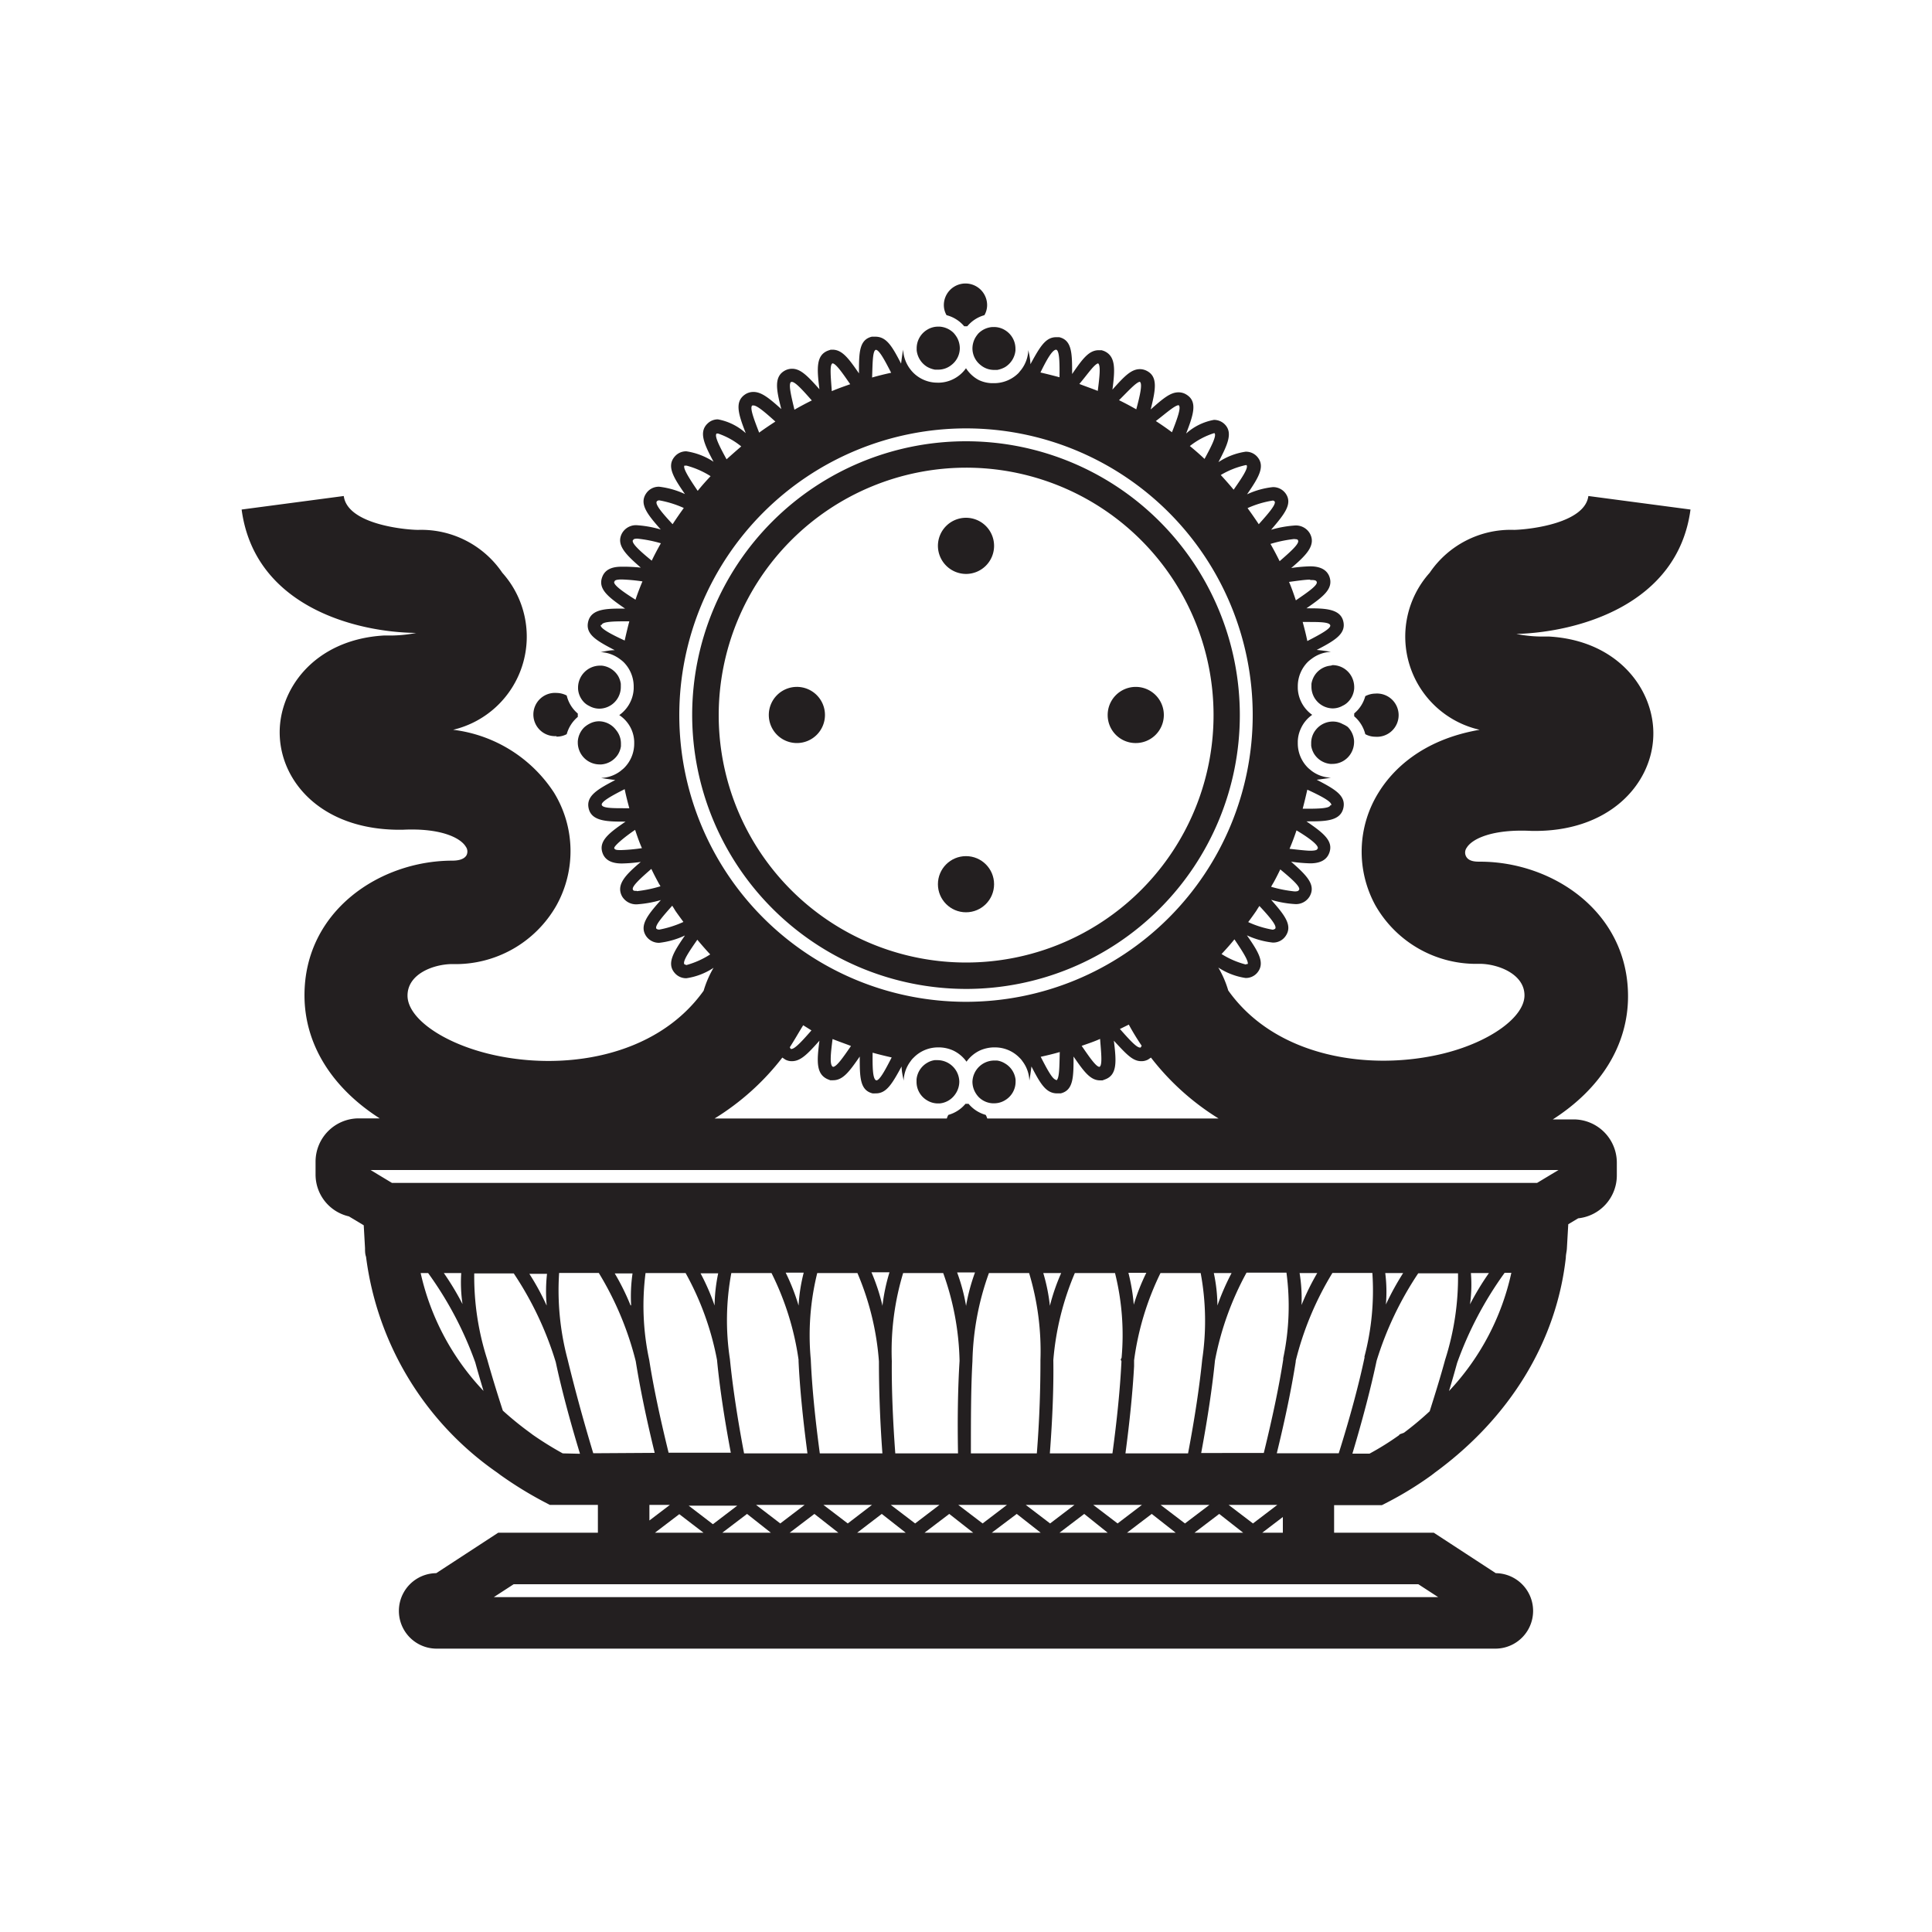 <svg id="Symbols" xmlns="http://www.w3.org/2000/svg" viewBox="0 0 150 150"><defs><style>.cls-1{fill:#231f20;}</style></defs><title>darpana-bold</title><g id="darpana_bold"><path class="cls-1" d="M131.25,39.56l-7.93-1.05c-.27,2.08-4.41,2.59-5.75,2.63A7.6,7.6,0,0,0,111,44.47a7.42,7.42,0,0,0,3.88,12.19c-4.6.79-6.84,3.24-7.84,4.86a8.68,8.68,0,0,0-.25,8.78,9,9,0,0,0,8.08,4.53c1.41,0,3.49.78,3.49,2.45s-2.64,3.61-6.27,4.51c-5.63,1.39-13,.36-16.73-4.89a7.81,7.81,0,0,0-.77-1.78,5.26,5.26,0,0,0,2.11.81,1.15,1.15,0,0,0,.89-.38c.67-.76.12-1.64-.78-2.93a6.44,6.44,0,0,0,2,.56,1.16,1.16,0,0,0,1-.5c.58-.83-.08-1.64-1.12-2.82a8,8,0,0,0,1.82.33,1.23,1.23,0,0,0,1.19-.63c.47-.89-.27-1.61-1.46-2.66a12.74,12.74,0,0,0,1.48.13c.79,0,1.28-.27,1.48-.8.36-.94-.47-1.57-1.77-2.46h.11c1.29,0,2.5,0,2.75-1s-.66-1.5-2.06-2.23c.41-.05.77-.1,1.1-.16a2.64,2.64,0,0,1-1.51-.54c-.09-.08-.19-.15-.27-.23a2.66,2.66,0,0,1-.79-1.9v-.15a2.52,2.52,0,0,1,.24-1,2.59,2.59,0,0,1,.88-1.06,2.66,2.66,0,0,1-.88-1.06,2.61,2.61,0,0,1-.24-1v-.16a2.68,2.68,0,0,1,.79-1.9,2.88,2.88,0,0,1,.27-.22,2.67,2.67,0,0,1,1.51-.55c-.32-.06-.69-.11-1.1-.15,1.4-.73,2.3-1.25,2.06-2.23s-1.46-1-2.74-1h-.12c1.3-.9,2.13-1.52,1.78-2.47-.2-.52-.7-.79-1.49-.79a12.41,12.41,0,0,0-1.47.13c1.18-1,1.93-1.77,1.46-2.66a1.25,1.25,0,0,0-1.19-.64,8.71,8.71,0,0,0-1.83.33c1-1.18,1.7-2,1.13-2.81a1.19,1.19,0,0,0-1-.5,6.3,6.3,0,0,0-2,.56c.89-1.3,1.45-2.18.78-2.93a1.16,1.16,0,0,0-.89-.38,5.15,5.15,0,0,0-2.11.81c.73-1.4,1.17-2.34.42-3a1.18,1.18,0,0,0-.77-.28,4.39,4.39,0,0,0-2.16,1.06c.57-1.47.89-2.46.06-3a1.14,1.14,0,0,0-.65-.2c-.61,0-1.15.43-2.16,1.33.38-1.53.58-2.55-.31-3a1.18,1.18,0,0,0-.52-.13c-.67,0-1.19.52-2.14,1.59.2-1.56.28-2.6-.66-3l-.18-.06h-.22c-.76,0-1.25.65-2.07,1.85,0-1.58,0-2.62-1-2.86l-.12,0H82c-.83,0-1.26.75-2,2.1,0-.41-.1-.78-.16-1.1a2.69,2.69,0,0,1-.54,1.51l-.22.27a2.68,2.68,0,0,1-1.9.79H77a2.56,2.56,0,0,1-1-.24A2.67,2.67,0,0,1,75,28.59a2.67,2.67,0,0,1-1.06.88,2.61,2.61,0,0,1-1,.24h-.16a2.64,2.64,0,0,1-1.89-.79,2.76,2.76,0,0,1-.23-.27,2.69,2.69,0,0,1-.54-1.51c-.06.32-.11.69-.16,1.09-.7-1.35-1.13-2.09-2-2.09h-.12l-.15,0c-1,.24-1,1.27-1,2.85-.82-1.19-1.31-1.84-2.06-1.84H64.5l-.21.07c-.94.36-.87,1.39-.67,3-.95-1.07-1.47-1.59-2.13-1.59a1.19,1.19,0,0,0-.53.13c-.89.47-.69,1.49-.3,3-1-.9-1.56-1.33-2.17-1.33a1.16,1.16,0,0,0-.65.2c-.83.57-.5,1.56.06,3a4.4,4.4,0,0,0-2.16-1.07,1.13,1.13,0,0,0-.77.29c-.75.67-.31,1.61.43,3a5.26,5.26,0,0,0-2.11-.81,1.16,1.16,0,0,0-.89.39c-.67.75-.12,1.63.78,2.93a6.53,6.53,0,0,0-2-.57,1.18,1.18,0,0,0-1,.5c-.58.83.08,1.64,1.12,2.82a8.63,8.63,0,0,0-1.82-.33,1.24,1.24,0,0,0-1.19.63c-.47.89.27,1.62,1.46,2.66A12.52,12.52,0,0,0,48.24,44c-.79,0-1.28.26-1.48.79-.36.94.47,1.57,1.77,2.46h-.11c-1.29,0-2.5,0-2.75,1s.66,1.5,2.06,2.23c-.41,0-.77.09-1.1.15a2.72,2.72,0,0,1,1.51.55,2.88,2.88,0,0,1,.27.22,2.68,2.68,0,0,1,.79,1.9v.16a2.61,2.61,0,0,1-.24,1,2.66,2.66,0,0,1-.88,1.06A2.59,2.59,0,0,1,49,56.58a2.56,2.56,0,0,1,.24,1v.15a2.66,2.66,0,0,1-.79,1.9c-.08.08-.18.15-.27.23a2.66,2.66,0,0,1-1.51.54c.32.06.69.11,1.1.16-1.4.73-2.3,1.25-2.06,2.23s1.46,1,2.74,1h.12c-1.3.89-2.13,1.52-1.78,2.46.2.53.7.79,1.49.79a12.2,12.2,0,0,0,1.47-.12c-1.18,1-1.93,1.76-1.46,2.66a1.27,1.27,0,0,0,1.19.63,8.71,8.71,0,0,0,1.83-.33c-1.05,1.18-1.7,2-1.13,2.82a1.21,1.21,0,0,0,1,.5,6.38,6.38,0,0,0,2-.57c-.89,1.3-1.45,2.18-.78,2.93a1.17,1.17,0,0,0,.89.39,5.15,5.15,0,0,0,2.11-.81,8,8,0,0,0-.77,1.78c-3.75,5.25-11.09,6.28-16.72,4.89-3.63-.9-6.27-2.79-6.27-4.51s2.08-2.45,3.49-2.45A9,9,0,0,0,43.2,70.3,8.68,8.68,0,0,0,43,61.52a10.92,10.92,0,0,0-7.82-4.86A7.43,7.43,0,0,0,39,44.47a7.6,7.6,0,0,0-6.53-3.33c-.88,0-5.49-.39-5.78-2.63l-7.93,1.05c1,7.49,8.8,9.53,13.56,9.58a10.51,10.51,0,0,1-2.27.2h-.23c-5.46.31-8.25,4.25-8.1,7.79.15,3.73,3.44,7.4,9.57,7.29,2.92-.14,4.45.62,4.87,1.31a.64.64,0,0,1,.06.67c-.21.37-.77.42-1.09.42-5.65,0-11.49,3.91-11.49,10.45,0,3.82,2.14,7.19,5.84,9.56H27.85a3.36,3.36,0,0,0-3.35,3.35v1a3.33,3.33,0,0,0,2.59,3.26l1.15.69.1,1.77c0,.22,0,.46.08.68A24.09,24.09,0,0,0,38.6,114.33l.24.18a29.8,29.8,0,0,0,3.41,2.1l.44.23h3.73V119H38.68l-4.81,3.14a2.93,2.93,0,0,0,.06,5.86h82.14a2.93,2.93,0,0,0,.06-5.86L111.32,119h-7.74v-2.14h3.71l.43-.22a26.9,26.9,0,0,0,3.43-2.11l.23-.18h0c5.84-4.26,9.46-10.18,10.19-16.7,0-.23.06-.45.08-.67l.11-1.93.77-.46a3.35,3.35,0,0,0,3-3.33v-1a3.36,3.36,0,0,0-3.35-3.35h-1.62c3.7-2.37,5.84-5.74,5.84-9.56,0-6.54-5.84-10.45-11.49-10.45-.32,0-.88,0-1.09-.42a.64.64,0,0,1,.06-.67c.42-.69,2-1.45,5-1.3,6,.13,9.33-3.57,9.48-7.3.15-3.54-2.64-7.48-8.1-7.79H120a10.51,10.51,0,0,1-2.27-.2C122.45,49.09,130.26,47,131.25,39.56ZM85.36,82.83h0c-.27,0-.82-.82-1.38-1.63.48-.17,1-.34,1.43-.54C85.49,81.7,85.61,82.73,85.36,82.83Zm-3.37,1h0c-.27,0-.73-.89-1.19-1.78.5-.11,1-.23,1.48-.37C82.25,82.77,82.26,83.81,82,83.88Zm5.65-4.28a18.88,18.88,0,0,0,1,1.64l-.08.14h-.06c-.28,0-.91-.72-1.55-1.44Zm9.22-4.72-.15.05a6.62,6.62,0,0,1-1.87-.81c.35-.37.69-.75,1-1.14C96.45,73.83,97,74.68,96.86,74.88ZM99,72.11s-.1.07-.2.07a7.6,7.6,0,0,1-1.89-.59c.21-.28.42-.57.62-.86.08-.13.16-.26.25-.39C98.5,71.11,99.19,71.89,99,72.11Zm1.83-3c0,.07-.15.1-.31.1a10.08,10.08,0,0,1-1.83-.36c.06-.12.13-.23.2-.35.18-.33.35-.66.51-1C100.21,68.17,101,68.85,100.86,69.09Zm1.45-3.21c0,.11-.25.15-.55.15s-1-.08-1.61-.15c.2-.47.38-.95.54-1.43C101.55,65,102.41,65.62,102.31,65.88Zm1-3.37c-.06.23-.87.26-1.78.26h-.36c.13-.49.25-1,.36-1.48C102.5,61.77,103.42,62.24,103.36,62.51Zm-1.77-14.24c.9,0,1.71,0,1.77.26s-.85.74-1.78,1.22c-.1-.5-.23-1-.36-1.48Zm.17-3.26c.3,0,.51,0,.55.15.1.26-.76.84-1.62,1.43-.16-.48-.34-1-.53-1.43C100.75,45.09,101.35,45,101.76,45Zm-1.2-3.17c.16,0,.27,0,.3.1.13.25-.65.93-1.43,1.61-.22-.45-.46-.9-.71-1.34A10.18,10.18,0,0,1,100.56,41.84Zm-1.72-3a.24.24,0,0,1,.2.07c.15.22-.54,1-1.23,1.77-.28-.42-.57-.84-.87-1.25A7.64,7.64,0,0,1,98.84,38.86Zm-2.12-2.75.14,0c.18.21-.41,1.06-1,1.91q-.49-.59-1-1.14A6.53,6.53,0,0,1,96.72,36.11Zm-2.46-2.48.11,0c.2.18-.28,1.1-.77,2q-.55-.52-1.14-1A5.88,5.88,0,0,1,94.26,33.63Zm-2.75-2.17.08,0c.23.16-.14,1.13-.52,2.1-.4-.3-.82-.59-1.25-.87C90.52,32.09,91.22,31.46,91.51,31.46Zm-3-1.82.06,0c.24.13,0,1.13-.27,2.14-.44-.25-.89-.49-1.34-.71C87.6,30.36,88.24,29.64,88.52,29.64Zm-3.2-1.44h0c.26.09.13,1.12,0,2.15-.47-.19-1-.37-1.43-.54C84.49,29,85,28.2,85.32,28.2ZM82,27.15h0c.27.06.27,1.1.26,2.14-.49-.13-1-.26-1.48-.37C81.23,28,81.69,27.15,82,27.15Zm-7,6.11A22.26,22.26,0,1,1,52.74,55.52,22.28,22.28,0,0,1,75,33.26ZM62.36,79.6,63,80c-.63.72-1.27,1.44-1.55,1.44h-.06l-.07-.13C61.7,80.72,62,80.18,62.36,79.6Zm2.28,1.07c.47.19,1,.37,1.43.54-.56.81-1.11,1.62-1.39,1.62h0C64.38,82.73,64.51,81.7,64.64,80.67Zm3.11,1.06c.49.14,1,.26,1.48.37-.46.89-.92,1.78-1.19,1.78h0C67.74,83.81,67.74,82.77,67.75,81.73ZM68,27.16h0c.27,0,.73.89,1.19,1.78-.5.11-1,.23-1.48.37C67.75,28.26,67.74,27.22,68,27.16Zm-3.37,1.05h0c.27,0,.82.81,1.38,1.62-.48.17-1,.35-1.43.54C64.51,29.33,64.39,28.3,64.64,28.21Zm-3.21,1.44h.06c.28,0,.91.72,1.55,1.44q-.69.34-1.35.72C61.44,30.79,61.18,29.78,61.43,29.65Zm-3,1.83.08,0c.3,0,1,.62,1.7,1.25-.43.28-.85.56-1.26.86C58.56,32.6,58.18,31.64,58.41,31.48Zm-2.77,2.18.1,0a5.74,5.74,0,0,1,1.8,1c-.39.33-.77.67-1.14,1C55.92,34.76,55.43,33.84,55.64,33.66Zm-2.5,2.49.15,0a6.73,6.73,0,0,1,1.87.82c-.35.37-.69.75-1,1.14C53.55,37.2,53,36.35,53.14,36.15ZM51,38.92a.25.25,0,0,1,.2-.07,8.06,8.06,0,0,1,1.89.59q-.45.62-.87,1.26C51.5,39.92,50.81,39.15,51,38.92Zm-1.83,3c0-.07.15-.1.31-.1a10.08,10.08,0,0,1,1.83.36c-.25.44-.49.89-.71,1.35C49.79,42.87,49,42.18,49.14,41.94Zm-1.45,3.22c0-.11.25-.15.55-.15a13.75,13.75,0,0,1,1.61.15c-.2.47-.38.94-.54,1.42C48.45,46,47.59,45.41,47.69,45.16Zm-1,3.37c.06-.24.87-.27,1.78-.27h.36c-.13.49-.25,1-.36,1.49C47.5,49.27,46.58,48.79,46.64,48.53Zm1.77,14.24c-.9,0-1.71,0-1.77-.26s.85-.75,1.78-1.22c.1.5.23,1,.36,1.48ZM48.24,66c-.3,0-.51,0-.55-.15s.76-.84,1.62-1.42c.16.48.34,1,.53,1.42A13.6,13.6,0,0,1,48.24,66Zm1.2,3.17c-.16,0-.27,0-.3-.1-.13-.24.65-.93,1.43-1.61.16.34.33.67.51,1,.06.12.13.23.2.35A10,10,0,0,1,49.44,69.19Zm1.72,3a.28.28,0,0,1-.2-.07c-.15-.23.54-1,1.23-1.78.09.13.17.27.25.4.2.29.41.57.62.86A8.11,8.11,0,0,1,51.16,72.18Zm2.12,2.75-.14-.05c-.18-.21.41-1.06,1-1.91q.49.59,1,1.14A6.63,6.63,0,0,1,53.28,74.93Zm52.66,30.43v.06c-.44,2.08-1.11,4.59-2,7.42H99.13c.67-2.74,1.15-5.08,1.47-7.11v-.07a24.27,24.27,0,0,1,2.85-6.82h3.1a20.21,20.21,0,0,1-.62,6.52Zm-59.88,7.48c-.83-2.75-1.49-5.22-2-7.32a20.82,20.82,0,0,1-.65-6.68h3.08a24.57,24.57,0,0,1,2.87,6.86v0c.32,2,.8,4.37,1.47,7.11ZM35.91,101.25a21.54,21.54,0,0,0-1.45-2.41h1.35A11.47,11.47,0,0,0,35.91,101.25Zm63.72,4.19v0l0,.11c-.32,2.06-.82,4.45-1.51,7.26H93.26c.5-2.68.86-5.09,1.07-7.18a23.24,23.24,0,0,1,2.45-6.82h3.1a19.5,19.5,0,0,1-.24,6.59h0Zm-49.24.07a20,20,0,0,1-.27-6.67h3.11a22.42,22.42,0,0,1,2.44,6.75v0c.2,2.08.56,4.5,1.07,7.2H51.91c-.69-2.81-1.19-5.19-1.5-7.18Zm6.39-6.67H59.9A21.87,21.87,0,0,1,62,105.57v.11c.09,2,.33,4.44.69,7.16H57.77c-.52-2.74-.89-5.21-1.1-7.32A20,20,0,0,1,56.78,98.84Zm6.67,0h3.12a21.48,21.48,0,0,1,1.67,6.86h0c0,2,.07,4.44.27,7.14H63.65c-.37-2.75-.61-5.19-.7-7.28A20.1,20.1,0,0,1,63.45,98.84Zm9.78,0a21.33,21.33,0,0,1,1.27,6.82c-.13,2.09-.17,4.5-.12,7.18H69.51c-.2-2.71-.29-5.11-.27-7.16a20.89,20.89,0,0,1,.88-6.84Zm6.67,0a21,21,0,0,1,.88,6.76c0,2.05-.06,4.44-.28,7.24H75.38c0-2.67,0-5.08.12-7.15a21.44,21.44,0,0,1,1.28-6.85Zm6.67,0a19.85,19.85,0,0,1,.51,6.58l-.07.13.06.14c-.1,2.09-.34,4.5-.7,7.15H81.51c.21-2.78.3-5.16.27-7.24a21.76,21.76,0,0,1,1.67-6.76Zm6.65,0a20.29,20.29,0,0,1,.12,6.71c-.21,2.09-.58,4.55-1.1,7.29H87.38c.33-2.49.56-4.76.67-6.77v-.45a22,22,0,0,1,2.05-6.78Zm-30.75,18-1.89,1.44-1.88-1.44Zm5.23,0-1.88,1.44-1.89-1.44Zm5.24,0-1.89,1.44-1.89-1.44Zm5.24,0-1.89,1.44-1.89-1.44Zm5.24,0-1.89,1.44-1.89-1.44Zm5.24,0-1.89,1.44-1.89-1.44Zm5.24,0L92,118.28l-1.89-1.44Zm7-18h1.37a19.15,19.15,0,0,0-1.22,2.48A12.2,12.2,0,0,0,100.9,98.84Zm-6.38,2.52a12.38,12.38,0,0,0-.28-2.52h1.38A18.69,18.69,0,0,0,94.52,101.36Zm-6.49,0a14.9,14.9,0,0,0-.42-2.54H89A16,16,0,0,0,88,101.38Zm-6.52,0A14,14,0,0,0,81,98.84h1.39A15.87,15.87,0,0,0,81.51,101.39Zm-6.51,0a14.28,14.28,0,0,0-.69-2.57H75.7A15.1,15.1,0,0,0,75,101.41Zm-6.49,0a15.29,15.29,0,0,0-.85-2.58h1.4A14.41,14.41,0,0,0,68.51,101.42Zm-6.51,0a16.07,16.07,0,0,0-1-2.55h1.4A13.13,13.13,0,0,0,62,101.39Zm-6.52,0a17.23,17.23,0,0,0-1.09-2.5h1.37A13,13,0,0,0,55.48,101.34Zm-6.52,0a18.06,18.06,0,0,0-1.23-2.49h1.38A12.35,12.35,0,0,0,49,101.33Zm-6.52,0a19.47,19.47,0,0,0-1.34-2.46h1.37A12.27,12.27,0,0,0,42.44,101.3Zm14.8,15.54-1.89,1.44-1.88-1.44ZM54.62,119H50.85l1.89-1.44ZM58,117.54,59.85,119H56.08Zm5.23,0L65.09,119H61.31Zm5.23,0L70.32,119H66.55Zm5.24,0L75.56,119H71.78Zm5.24,0L80.8,119H77Zm5.24,0L86,119H82.26Zm5.24,0L91.28,119H87.5Zm5.24,0L96.52,119H92.74Zm.73-.7h3.78l-1.89,1.44Zm12.19-18h1.36a21.24,21.24,0,0,0-1.34,2.44A11.47,11.47,0,0,0,107.55,98.84Zm6.65,0h1.37a21,21,0,0,0-1.47,2.43A11,11,0,0,0,114.2,98.84Zm-81.54,0h.55a27.75,27.75,0,0,1,3.66,6.94v0c.19.69.41,1.44.64,2.21A19.45,19.45,0,0,1,32.66,98.84Zm11,14a26.11,26.11,0,0,1-2.32-1.44l-.24-.18a25,25,0,0,1-2.09-1.7c-.47-1.44-.88-2.79-1.22-4a21,21,0,0,1-1-6.65h3.07a26,26,0,0,1,3.26,6.89c.44,2.06,1.07,4.45,1.88,7.11Zm8.32,4-1.59,1.21v-1.21ZM110.12,123l1.54,1H38.34l1.54-1ZM98,119l1.6-1.22V119Zm10.67-7.64-.05.07a21.43,21.43,0,0,1-2.29,1.43H105c.82-2.74,1.45-5.17,1.88-7.21a25.91,25.91,0,0,1,3.23-6.79h3.09a21,21,0,0,1-1,6.71c-.33,1.22-.74,2.55-1.2,4a24.39,24.39,0,0,1-2,1.67ZM112.5,108c.23-.75.44-1.49.63-2.18a28,28,0,0,1,3.69-7h.52A19.44,19.44,0,0,1,112.5,108ZM121,90.84l-1.66,1H30.43l-1.66-1Zm-43.35-4h-1a1.39,1.39,0,0,0-.12-.28,2.66,2.66,0,0,1-1.33-.86l0,0-.12,0-.12,0,0,0a2.66,2.66,0,0,1-1.33.86,1.39,1.39,0,0,0-.12.28H55.48a19.62,19.62,0,0,0,5.26-4.73l.22.15a1.06,1.06,0,0,0,.52.13c.67,0,1.19-.52,2.14-1.59-.2,1.57-.28,2.6.66,3l.18.07h.22c.76,0,1.25-.65,2.07-1.84,0,1.58,0,2.62,1,2.86l.12,0H68c.83,0,1.26-.74,2-2.09,0,.4.1.77.16,1.1a2.64,2.64,0,0,1,.54-1.51,1.49,1.49,0,0,1,.23-.27,2.64,2.64,0,0,1,1.89-.8l.16,0a2.76,2.76,0,0,1,1,.23,2.67,2.67,0,0,1,1.06.88,2.67,2.67,0,0,1,1.06-.88,2.81,2.81,0,0,1,1-.23l.16,0a2.64,2.64,0,0,1,1.89.8,1.49,1.49,0,0,1,.23.27,2.64,2.64,0,0,1,.54,1.51c.06-.33.11-.7.16-1.1.7,1.35,1.13,2.09,2,2.09h.12l.15,0c1-.24,1-1.28,1-2.86.82,1.19,1.31,1.85,2.06,1.85h.19l.21-.08c.94-.35.87-1.39.67-3,1,1.08,1.47,1.59,2.13,1.59a1.07,1.07,0,0,0,.53-.13l.22-.15a19.73,19.73,0,0,0,5.25,4.73Z"/><path class="cls-1" d="M75,76.78A21.26,21.26,0,1,0,53.74,55.52,21.29,21.29,0,0,0,75,76.78Zm0-40.47A19.21,19.21,0,1,1,55.8,55.52,19.23,19.23,0,0,1,75,36.31Z"/><path class="cls-1" d="M75,44.56a2.18,2.18,0,1,0-2.18-2.18A2.19,2.19,0,0,0,75,44.56Z"/><circle class="cls-1" cx="75" cy="68.65" r="2.18"/><path class="cls-1" d="M88.14,57.69A2.18,2.18,0,1,0,86,55.52,2.17,2.17,0,0,0,88.14,57.69Z"/><path class="cls-1" d="M61.86,57.69a2.18,2.18,0,1,0-2.17-2.17A2.18,2.18,0,0,0,61.86,57.69Z"/><path class="cls-1" d="M43.18,57.19A1.62,1.62,0,0,0,44,57a2.67,2.67,0,0,1,.86-1.34l0,0V55.4l0,0A2.62,2.62,0,0,1,44,54a1.74,1.74,0,0,0-.78-.2,1.68,1.68,0,1,0,0,3.35Z"/><path class="cls-1" d="M45.35,54.53a1.38,1.38,0,0,0,.4.28,1.57,1.57,0,0,0,.78.21,1.68,1.68,0,0,0,1.67-1.68l0-.25A1.73,1.73,0,0,0,48,52.5a1.69,1.69,0,0,0-1.28-.82l-.16,0a1.71,1.71,0,0,0-1.68,1.68v.12A1.65,1.65,0,0,0,45.35,54.53Z"/><path class="cls-1" d="M46.53,56a1.56,1.56,0,0,0-.78.2,1.91,1.91,0,0,0-.4.28,1.7,1.7,0,0,0-.49,1.08v.11a1.7,1.7,0,0,0,1.68,1.68l.15,0A1.68,1.68,0,0,0,48,58.54h0a1.71,1.71,0,0,0,.21-.6l0-.25a1.63,1.63,0,0,0-.37-1A1.69,1.69,0,0,0,46.53,56Z"/><path class="cls-1" d="M105.16,55.63l0,0A2.67,2.67,0,0,1,106,57a1.62,1.62,0,0,0,.78.2,1.68,1.68,0,1,0,0-3.35,1.74,1.74,0,0,0-.78.2,2.62,2.62,0,0,1-.86,1.34l0,0v.23Z"/><path class="cls-1" d="M103.32,51.68a1.66,1.66,0,0,0-1.29.82,1.73,1.73,0,0,0-.21.59l0,.25A1.68,1.68,0,0,0,103.47,55a1.57,1.57,0,0,0,.78-.21,1.38,1.38,0,0,0,.4-.28,1.65,1.65,0,0,0,.49-1.07v-.12a1.73,1.73,0,0,0-.25-.87,1.68,1.68,0,0,0-1.43-.81Z"/><path class="cls-1" d="M104.25,56.22a1.56,1.56,0,0,0-.78-.2,1.69,1.69,0,0,0-1.3.63,1.63,1.63,0,0,0-.37,1l0,.25a1.71,1.71,0,0,0,.21.6h0a1.68,1.68,0,0,0,1.28.81l.16,0a1.67,1.67,0,0,0,1.43-.81,1.73,1.73,0,0,0,.25-.87v-.11a1.7,1.7,0,0,0-.49-1.08A1.91,1.91,0,0,0,104.25,56.22Z"/><path class="cls-1" d="M72.82,82.31l-.25,0a1.55,1.55,0,0,0-.59.21,1.68,1.68,0,0,0-.82,1.28V84a1.66,1.66,0,0,0,.8,1.42,1.61,1.61,0,0,0,.87.25h.12A1.65,1.65,0,0,0,74,85.16a1.84,1.84,0,0,0,.28-.39,1.7,1.7,0,0,0,.2-.78,1.7,1.7,0,0,0-1.68-1.68Z"/><path class="cls-1" d="M78,82.55a1.55,1.55,0,0,0-.59-.21l-.25,0A1.7,1.7,0,0,0,75.5,84a1.7,1.7,0,0,0,.2.78,1.84,1.84,0,0,0,.28.39,1.65,1.65,0,0,0,1.08.49h.12a1.61,1.61,0,0,0,.87-.25,1.66,1.66,0,0,0,.8-1.42v-.16A1.68,1.68,0,0,0,78,82.55Z"/><path class="cls-1" d="M74.86,25.33l0,0h.24l0,0a2.66,2.66,0,0,1,1.33-.86,1.57,1.57,0,0,0,.21-.78,1.68,1.68,0,0,0-3.36,0,1.57,1.57,0,0,0,.21.78A2.66,2.66,0,0,1,74.86,25.33Z"/><path class="cls-1" d="M72,28.49a2,2,0,0,0,.59.21l.25,0a1.63,1.63,0,0,0,1.05-.38,1.65,1.65,0,0,0,.63-1.29,1.74,1.74,0,0,0-.2-.79,2.14,2.14,0,0,0-.28-.39,1.7,1.7,0,0,0-1.08-.49h-.12a1.61,1.61,0,0,0-.87.25,1.68,1.68,0,0,0-.8,1.43v.15A1.71,1.71,0,0,0,72,28.49Z"/><path class="cls-1" d="M75.7,26.26a1.74,1.74,0,0,0-.2.79,1.65,1.65,0,0,0,.63,1.29,1.63,1.63,0,0,0,1.05.38l.25,0a2,2,0,0,0,.59-.21,1.71,1.71,0,0,0,.82-1.29v-.15a1.68,1.68,0,0,0-.8-1.43,1.61,1.61,0,0,0-.87-.25h-.12a1.7,1.7,0,0,0-1.08.49A2.14,2.14,0,0,0,75.7,26.26Z"/></g></svg>